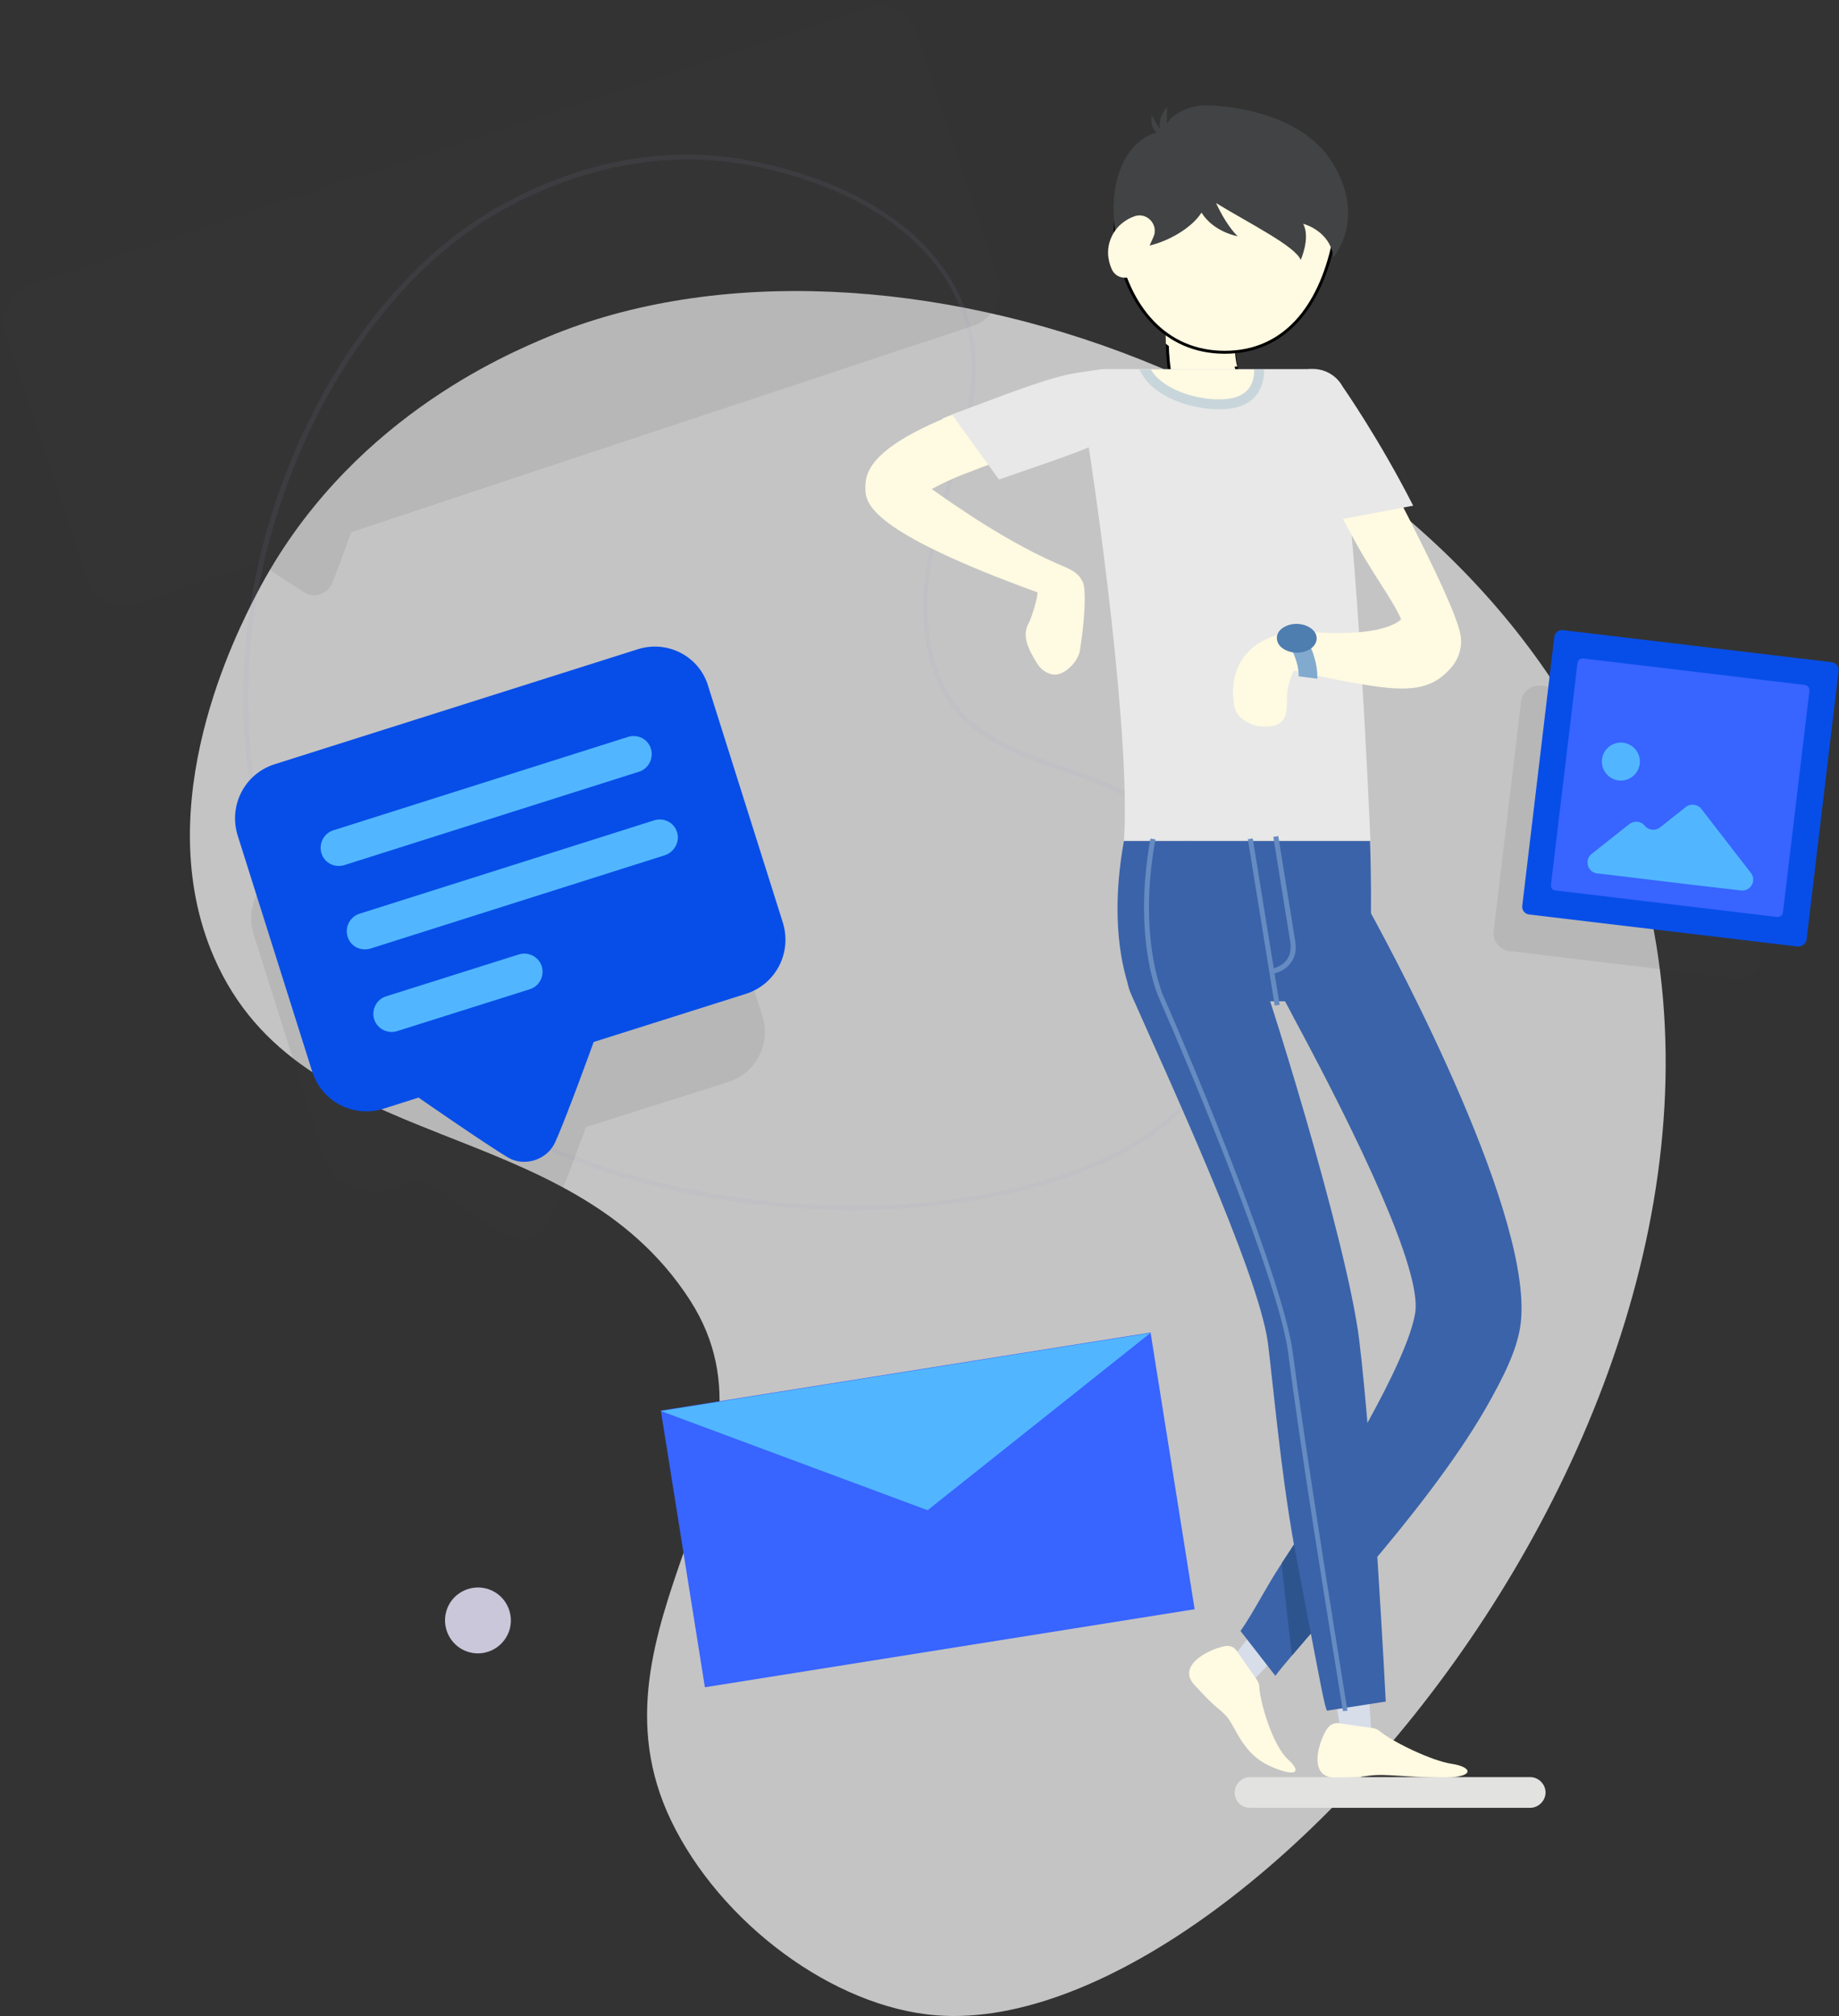 <svg width="125" height="137" viewBox="0 0 125 137" fill="none" xmlns="http://www.w3.org/2000/svg">
<rect x="0" y="0" width="125" height="137" fill="#333333" stroke="none"/>
<path d="M37.269 22.882C34.448 24.067 23.531 28.608 17.438 40.371C16.14 42.882 10.047 54.645 14.533 65.026C20.485 78.791 38.595 75.435 46.916 88.382C54.053 99.525 39.243 110.47 45.618 123.728C48.947 130.639 56.62 136.422 63.7 136.958C85.844 138.622 125.618 90.921 109.455 53.488C97.663 26.295 60.09 13.376 37.269 22.882Z" fill="#C4C4C4"/>
<path opacity="0.09" d="M57.974 82.233C56.958 82.233 55.914 82.205 54.843 82.148C39.018 81.274 26.098 74.222 20.287 63.305C11.006 45.872 20.118 21.584 34.081 13.94C41.133 10.047 47.255 10.16 51.147 10.95C57.804 12.275 62.713 15.35 64.969 19.581C67.395 24.123 66.098 28.383 64.716 32.868C63.474 36.901 62.205 41.048 63.728 45.533C65.082 49.539 68.608 50.78 72.36 52.106C76.168 53.46 80.118 54.842 82.233 59.215C84.462 63.841 84.18 70.159 81.613 73.968C78.115 79.045 68.862 82.233 57.974 82.233ZM46.747 10.837C43.277 10.837 38.961 11.627 34.25 14.222C20.428 21.81 11.401 45.9 20.597 63.164C26.352 73.996 39.187 80.963 54.899 81.838C66.972 82.515 77.607 79.271 81.359 73.798C83.869 70.103 84.151 63.897 81.951 59.384C79.892 55.124 76.027 53.77 72.275 52.444C68.467 51.09 64.857 49.821 63.446 45.674C61.895 41.076 63.192 36.873 64.433 32.783C65.788 28.354 67.085 24.151 64.716 19.723C62.515 15.576 57.663 12.557 51.119 11.26C49.85 11.006 48.383 10.837 46.747 10.837Z" fill="#AAAAD5"/>
<path d="M31.711 112.219C30.555 111.795 29.962 110.498 30.385 109.341C30.808 108.185 32.106 107.592 33.263 108.016C34.419 108.439 35.012 109.736 34.589 110.893C34.137 112.078 32.84 112.642 31.711 112.219Z" fill="#C9C7D9"/>
<path opacity="0.1" d="M58.961 0.541L2.064 19.384C0.682 19.835 -0.052 21.33 0.4 22.684L5.929 39.328C6.38 40.71 7.875 41.443 9.229 40.992L14.843 39.13L17.579 38.227C18.284 38.679 20.033 39.864 20.738 40.287C21.387 40.653 22.233 40.371 22.544 39.694C22.882 38.933 23.587 36.958 23.869 36.168L37.692 31.57L66.126 22.148C67.508 21.697 68.242 20.202 67.79 18.848L62.261 2.205C61.81 0.823 60.343 0.089 58.961 0.541Z" fill="#3F3F3F"/>
<path opacity="0.1" d="M120.343 48.467L104.744 46.605C104.067 46.521 103.474 47 103.39 47.677L101.528 63.277C101.443 63.954 101.923 64.546 102.6 64.631L118.199 66.493C118.876 66.577 119.468 66.098 119.553 65.421L121.415 49.821C121.499 49.172 121.02 48.552 120.343 48.467Z" fill="#3F3F3F"/>
<path d="M122.176 64.32L103.954 62.148C103.643 62.12 103.418 61.838 103.474 61.528L105.646 43.305C105.674 42.995 105.956 42.769 106.267 42.825L124.489 44.998C124.8 45.026 125.025 45.308 124.969 45.618L122.797 63.841C122.769 64.123 122.487 64.349 122.176 64.32Z" fill="#074EE8"/>
<path d="M105.42 60.146L107.226 45.054C107.254 44.856 107.423 44.744 107.592 44.744L122.684 46.549C122.882 46.577 122.994 46.746 122.994 46.916L121.189 62.007C121.161 62.205 120.992 62.318 120.822 62.318L105.731 60.512C105.533 60.512 105.42 60.343 105.42 60.146Z" fill="#3864FF"/>
<path d="M114.588 54.842L112.839 56.225C112.529 56.478 112.049 56.422 111.796 56.112C111.542 55.801 111.09 55.745 110.752 55.999L108.185 58.03C107.677 58.425 107.903 59.271 108.552 59.356L108.862 59.384L114.927 60.117L118.34 60.512C118.989 60.597 119.412 59.835 119.017 59.328L115.632 54.955C115.378 54.645 114.899 54.589 114.588 54.842Z" fill="#51B6FF"/>
<path d="M111.457 51.909C111.372 52.614 110.724 53.122 110.018 53.037C109.313 52.952 108.805 52.304 108.89 51.598C108.975 50.893 109.624 50.385 110.329 50.47C111.034 50.555 111.542 51.203 111.457 51.909Z" fill="#51B6FF"/>
<path opacity="0.1" d="M47.085 54.073C46.492 52.183 44.49 51.14 42.6 51.732L19.581 59.01C17.691 59.602 16.648 61.605 17.24 63.495L21.979 78.474C22.572 80.364 24.574 81.407 26.464 80.815L28.721 80.11C28.721 80.11 32.924 83.015 34.391 83.89C35.435 84.51 36.873 84.059 37.381 82.931C38.086 81.379 39.835 76.584 39.835 76.584L49.483 73.537C51.373 72.945 52.416 70.942 51.824 69.052L47.085 54.073Z" fill="#3F3F3F"/>
<path d="M43.343 44.123L18.66 51.937C16.629 52.586 15.529 54.73 16.15 56.761L21.227 72.84C21.876 74.871 24.02 75.971 26.051 75.35L28.449 74.589C28.449 74.589 32.962 77.72 34.513 78.651C35.642 79.328 37.193 78.82 37.729 77.635C38.491 75.971 40.353 70.809 40.353 70.809L50.705 67.537C52.736 66.888 53.836 64.744 53.216 62.713L48.138 46.634C47.546 44.603 45.374 43.474 43.343 44.123Z" fill="#074EE8"/>
<path d="M43.428 52.445L23.4 58.792C22.751 58.989 22.046 58.651 21.848 57.974C21.651 57.325 22.017 56.62 22.666 56.422L42.694 50.075C43.343 49.878 44.048 50.216 44.246 50.893C44.443 51.542 44.077 52.247 43.428 52.445Z" fill="#51B6FF"/>
<path d="M45.205 58.115L25.177 64.462C24.528 64.659 23.822 64.321 23.625 63.644C23.427 62.995 23.794 62.29 24.443 62.092L44.471 55.745C45.12 55.548 45.825 55.886 46.023 56.563C46.22 57.184 45.853 57.889 45.205 58.115Z" fill="#51B6FF"/>
<path d="M36.008 67.226L26.982 70.075C26.333 70.273 25.628 69.906 25.43 69.257C25.233 68.608 25.599 67.903 26.248 67.706L35.275 64.857C35.924 64.659 36.629 65.026 36.827 65.675C37.024 66.323 36.657 67.029 36.008 67.226Z" fill="#51B6FF"/>
<path d="M78.206 90.555L44.918 95.857L47.913 114.66L81.201 109.358L78.206 90.555Z" fill="#3864FF"/>
<path d="M63.051 102.629L78.199 90.584L44.913 95.887L63.051 102.629Z" fill="#51B6FF"/>
<path d="M84.969 122.853H104.01C104.574 122.853 105.054 122.374 105.054 121.81C105.054 121.245 104.574 120.766 104.01 120.766H84.969C84.405 120.766 83.925 121.245 83.925 121.81C83.925 122.402 84.377 122.853 84.969 122.853Z" fill="#E2E2E1"/>
<path d="M91.26 118.425L90.357 112.924L92.84 112.162L93.234 118.03L91.26 118.425Z" fill="#D7DDE9"/>
<path d="M93.319 117.437C93.488 117.465 93.629 117.522 93.77 117.635C94.645 118.368 97.325 119.666 98.679 119.863C100.146 120.089 100.23 120.794 98.143 120.794C96.084 120.794 94.56 120.597 93.658 120.625C92.727 120.653 92.981 120.794 90.724 120.794C88.975 120.794 89.539 118.566 90.16 117.55C90.357 117.24 90.611 117.071 90.978 117.099L93.319 117.437Z" fill="#FFFAE2"/>
<path d="M83.277 113.291L86.718 108.918L88.947 110.244L84.913 114.475L83.277 113.291Z" fill="#D7DDE9"/>
<path d="M85.42 114.137C85.505 114.278 85.59 114.419 85.59 114.588C85.646 115.717 86.52 118.65 87.564 119.581C88.608 120.54 87.931 120.766 86.238 119.976C84.377 119.102 83.954 117.212 83.305 116.563C82.656 115.914 82.712 116.168 81.189 114.504C80.004 113.234 82.007 112.134 83.192 111.88C83.559 111.796 83.841 111.88 84.066 112.19L85.42 114.137Z" fill="#FFFAE2"/>
<mask id="path-22-inside-1" fill="white">
<path d="M81.725 20.315C81.725 20.315 81.048 24.828 82.346 26.916C83.644 29.003 83.841 29.313 83.841 29.313"/>
</mask>
<path d="M81.725 20.315C81.725 20.315 81.048 24.828 82.346 26.916C83.644 29.003 83.841 29.313 83.841 29.313" fill="#FFFAE2"/>
<path d="M81.725 20.315C81.528 20.285 81.528 20.285 81.528 20.285C81.528 20.285 81.528 20.285 81.528 20.285C81.528 20.286 81.528 20.286 81.527 20.286C81.527 20.287 81.527 20.288 81.527 20.289C81.527 20.291 81.526 20.295 81.525 20.299C81.524 20.308 81.522 20.321 81.52 20.339C81.515 20.373 81.508 20.423 81.5 20.488C81.484 20.617 81.463 20.804 81.441 21.034C81.397 21.494 81.353 22.129 81.349 22.831C81.346 23.533 81.383 24.305 81.504 25.036C81.625 25.766 81.832 26.468 82.176 27.021L82.516 26.81C82.211 26.32 82.016 25.675 81.899 24.971C81.782 24.269 81.746 23.521 81.749 22.834C81.752 22.146 81.796 21.523 81.839 21.072C81.86 20.846 81.882 20.663 81.897 20.538C81.905 20.475 81.912 20.426 81.916 20.393C81.918 20.377 81.92 20.365 81.921 20.356C81.922 20.352 81.922 20.349 81.923 20.347C81.923 20.346 81.923 20.346 81.923 20.345C81.923 20.345 81.923 20.345 81.923 20.345C81.923 20.345 81.923 20.345 81.923 20.345C81.923 20.345 81.923 20.345 81.725 20.315ZM82.176 27.021C82.825 28.065 83.199 28.665 83.41 29.003C83.516 29.173 83.582 29.277 83.621 29.339C83.64 29.37 83.653 29.39 83.661 29.403C83.665 29.409 83.668 29.414 83.669 29.416C83.67 29.418 83.671 29.419 83.672 29.42C83.672 29.42 83.672 29.42 83.672 29.42C83.672 29.421 83.672 29.421 83.672 29.421C83.672 29.421 83.672 29.421 83.672 29.421C83.672 29.421 83.672 29.421 83.672 29.421C83.672 29.421 83.672 29.421 83.841 29.313C84.01 29.206 84.01 29.206 84.01 29.206C84.01 29.206 84.01 29.206 84.01 29.206C84.01 29.206 84.01 29.206 84.01 29.206C84.01 29.206 84.01 29.206 84.01 29.206C84.01 29.206 84.009 29.206 84.009 29.205C84.009 29.205 84.008 29.204 84.007 29.202C84.006 29.2 84.003 29.195 83.999 29.189C83.991 29.177 83.978 29.157 83.959 29.126C83.921 29.064 83.855 28.96 83.75 28.791C83.538 28.453 83.165 27.854 82.516 26.81L82.176 27.021Z" fill="black" mask="url(#path-22-inside-1)"/>
<path d="M85.004 31.23L85.004 31.23L85.001 31.231C84.651 31.447 84.246 31.555 83.869 31.555C83.112 31.555 82.358 31.176 81.954 30.45L81.947 30.438L81.94 30.431C81.939 30.43 81.936 30.425 81.929 30.414C81.918 30.397 81.903 30.373 81.881 30.337C81.859 30.302 81.83 30.256 81.794 30.197C81.758 30.139 81.715 30.069 81.662 29.984C81.451 29.642 81.091 29.063 80.484 28.104C79.652 26.773 79.371 24.961 79.343 23.36L79.343 23.358C79.287 21.786 79.455 20.439 79.539 19.995L79.539 19.995L79.539 19.992C79.728 18.776 80.863 17.912 82.105 18.101C83.321 18.29 84.185 19.424 83.996 20.666C83.882 21.351 83.854 22.147 83.854 22.882C83.854 23.647 83.91 24.387 84.025 24.932C84.082 25.244 84.169 25.542 84.293 25.729C84.955 26.786 85.336 27.399 85.551 27.747C85.658 27.922 85.724 28.03 85.763 28.095L85.803 28.161L85.812 28.175L85.813 28.178L85.814 28.179L85.814 28.179L85.814 28.179L85.814 28.18C86.435 29.232 86.084 30.609 85.004 31.23Z" fill="#FFFAE2" stroke="black" stroke-width="0.2"/>
<path d="M76.394 57.155C76.873 50.413 74.616 33.686 73.46 27.028C73.291 26.013 74.052 25.082 75.096 25.082H88.946C89.68 25.082 90.357 25.59 90.554 26.295C92.134 32.332 93.15 57.127 93.15 57.127H76.394V57.155Z" fill="#E8E8E8"/>
<path d="M99.271 43.136C99.045 41.866 97.494 38.622 95.773 35.237C93.939 31.655 91.88 27.875 90.921 26.182C90.385 25.223 89.172 24.885 88.213 25.392C87.254 25.928 86.916 27.141 87.423 28.101C88.89 30.752 90.385 33.545 91.711 36.055C93.206 38.933 94.645 40.681 95.237 42.092C94.165 43.023 91.485 43.108 89.37 42.966C88.777 42.91 86.521 42.741 85.026 44.123C84.433 44.659 83.756 45.646 83.813 47.198C83.869 48.27 84.01 48.693 84.969 49.172C85.364 49.37 85.872 49.398 86.295 49.37C87.395 49.229 87.48 48.636 87.48 47.367C87.48 46.464 87.959 45.562 87.959 45.562C87.959 45.562 91.175 46.352 93.855 46.69C96.535 47.029 97.635 46.492 98.622 45.392C99.186 44.744 99.412 43.925 99.271 43.136Z" fill="#FFFAE2"/>
<path d="M77.127 68.044C77.127 68.044 75.096 64.32 76.394 57.155H93.121C93.121 57.155 93.347 62.6 92.98 68.044H77.127Z" fill="#3A63A9"/>
<path d="M95.745 35.237L93.798 35.632L91.711 36.055C90.413 33.545 88.89 30.724 87.423 28.101C86.887 27.141 87.254 25.928 88.213 25.392C89.172 24.857 90.385 25.223 90.921 26.182C91.852 27.875 93.911 31.655 95.745 35.237Z" fill="#FFFAE2"/>
<path d="M76.93 26.662C76.676 25.59 75.576 24.941 74.532 25.223C69.737 26.408 66.408 27.48 64.095 28.467C58.763 30.724 58.82 32.388 58.82 33.234C58.848 34.194 59.045 36.084 70.526 40.258C70.526 40.597 70.16 41.895 69.934 42.318C69.398 43.277 69.962 44.208 70.526 45.139C70.724 45.449 71.175 45.844 71.711 45.844C72.416 45.844 73.291 44.941 73.404 44.208C73.827 41.528 73.77 39.948 73.629 39.638C73.629 39.61 73.601 39.581 73.601 39.553C73.545 39.469 73.516 39.384 73.46 39.299C73.432 39.243 73.376 39.215 73.347 39.158C73.291 39.102 73.263 39.045 73.206 39.017C73.122 38.933 73.037 38.876 72.952 38.82C72.924 38.82 72.924 38.792 72.896 38.792C72.755 38.707 72.614 38.622 72.473 38.566C68.58 36.958 64.941 34.363 63.333 33.234C63.897 32.924 64.687 32.529 65.674 32.163C68.129 31.175 71.739 30.019 75.435 29.116C76.535 28.806 77.184 27.734 76.93 26.662Z" fill="#FFFAE2"/>
<path d="M96.055 34.363L93.375 34.87L91.288 35.265L89.511 35.604C87.226 31.119 86.69 30.103 86.605 28.58C86.52 26.859 86.972 25.985 88.1 25.364C89.229 24.744 90.639 25.139 91.26 26.267C91.316 26.352 93.742 29.821 96.055 34.363Z" fill="#E8E8E8"/>
<path d="M103.333 90.159C103.079 91.796 102.205 93.573 100.963 95.745C98.876 99.356 95.688 103.389 92.811 106.746C90.808 109.087 88.975 111.118 87.818 112.501C87.31 113.093 86.915 113.573 86.69 113.883L84.32 110.836C85.195 109.595 86.013 107.931 87.028 106.379C87.057 106.351 87.085 106.295 87.113 106.267C89.031 103.361 91.09 100.089 92.727 97.099C92.783 96.986 92.839 96.901 92.896 96.788C94.645 93.629 95.942 90.837 96.196 89.2C96.647 86.295 92.275 77.212 87.959 69.201C87.48 68.27 86.972 67.367 86.492 66.492C86.323 66.182 86.239 65.872 86.21 65.533C86.097 64.067 87.169 62.374 88.495 61.641C90.103 60.738 92.191 60.286 93.093 61.894C94.927 65.223 104.433 83.023 103.333 90.159Z" fill="#3A63A9"/>
<path d="M92.811 106.746C90.808 109.088 88.975 111.119 87.818 112.501C87.621 110.865 87.423 109.088 87.226 107.282C87.198 106.944 87.141 106.577 87.113 106.238C89.031 103.333 91.091 100.061 92.727 97.071C92.839 100.033 92.839 103.502 92.811 106.746Z" fill="#2D548D"/>
<path d="M92.388 91.062C91.57 84.377 85.956 66.408 85.082 64.433C84.348 62.741 80.286 62.374 78.594 63.136C76.901 63.869 76.14 65.844 76.873 67.536C79.13 72.67 85.533 86.408 86.182 91.26C86.549 94.165 87.056 100.004 87.959 104.997C88.608 108.467 89.257 111.852 89.736 114.306C90.159 116.45 90.159 116.055 90.188 116.252L94.193 115.632C94.193 115.632 93.347 98.961 92.388 91.062Z" fill="#3A63A9"/>
<path d="M75.463 29.06C71.768 29.962 68.157 31.119 65.703 32.106L64.067 28.439C66.38 27.48 69.708 26.38 74.504 25.195C75.576 24.941 76.648 25.59 76.902 26.634C77.184 27.734 76.535 28.806 75.463 29.06Z" fill="#FFFAE2"/>
<path d="M74.56 25.139C75.829 24.941 76.76 25.562 77.099 26.803C77.437 28.044 76.591 29.003 75.463 29.652C74.109 30.442 73.629 30.611 67.903 32.586L64.715 28.185C72.05 25.336 72.416 25.449 74.56 25.139Z" fill="#E8E8E8"/>
<path d="M84.095 24.913C83.982 24.913 83.869 24.913 83.785 24.913C82.064 24.913 80.484 24.349 79.243 23.361C79.187 21.782 79.356 20.428 79.44 19.977C79.638 18.707 80.823 17.804 82.12 18.002C83.39 18.199 84.292 19.384 84.095 20.682C83.982 21.359 83.954 22.148 83.954 22.882C83.897 23.615 83.954 24.349 84.095 24.913Z" fill="#FFFAE2"/>
<path d="M90.626 16.542L90.626 16.542C90.163 18.689 89.337 20.539 88.119 21.851C86.903 23.161 85.293 23.939 83.249 23.939C81.217 23.939 79.565 23.167 78.325 21.861C77.083 20.553 76.25 18.704 75.872 16.546C75.54 14.554 76.362 12.575 77.785 11.089C79.208 9.604 81.221 8.624 83.249 8.624L83.249 8.624C85.305 8.61 87.368 9.597 88.808 11.09C90.248 12.582 91.054 14.566 90.626 16.542Z" fill="#FFFAE2" stroke="black" stroke-width="0.2"/>
<path d="M91.288 116.281L91.26 116.168C90.132 109.172 88.411 98.622 87.565 91.965C86.944 87.113 80.936 72.727 78.679 67.593C78.651 67.564 78.651 67.508 78.651 67.48C78.651 67.451 78.651 67.451 78.623 67.423C78.256 66.436 77.156 62.769 78.199 56.986L78.538 57.042C77.494 62.741 78.594 66.323 78.933 67.31C78.933 67.339 78.961 67.367 78.961 67.395C78.961 67.423 78.961 67.451 78.989 67.48C81.246 72.614 87.254 87.056 87.875 91.937C88.749 98.566 90.442 109.144 91.57 116.14L91.598 116.252L91.288 116.281Z" fill="#658BC1"/>
<path d="M85.928 25.11C85.928 26.126 85.533 27.818 82.882 27.818C80.964 27.818 78.538 27 77.635 25.449L77.438 25.11H85.928Z" fill="#C8D6DB"/>
<path d="M78.227 25.11C78.933 26.352 81.048 27.141 82.882 27.141C84.715 27.141 85.251 26.239 85.251 25.11H78.227Z" fill="#FFFAE2"/>
<path d="M88.27 45.957C88.27 45.928 88.382 44.8 87.198 43.164L88.298 42.515C89.68 44.574 89.539 46.041 89.539 46.126L88.27 45.957Z" fill="#82AACE"/>
<path d="M87.423 42.543C88.044 42.261 88.862 42.402 89.285 42.854C89.68 43.305 89.51 43.926 88.862 44.208C88.241 44.49 87.423 44.349 87 43.897C86.605 43.418 86.774 42.825 87.423 42.543Z" fill="#4E7DB0"/>
<path d="M90.555 11.034C88.298 7.395 82.741 7.113 81.669 7.17C81.105 7.198 79.863 7.536 79.328 8.383C79.299 7.79 79.328 7.254 79.328 7.254C78.848 7.847 78.763 8.354 78.848 8.749C78.509 8.298 78.284 7.819 78.284 7.819C78.199 8.439 78.368 8.806 78.622 9.003C77.099 9.37 75.153 11.514 75.83 15.914C76.112 17.833 80.456 16.366 81.669 14.447C82.487 15.773 84.123 16.055 84.123 16.055C83.559 15.491 83.051 14.645 82.656 13.799C84.969 15.209 88.044 16.732 88.411 17.663C88.411 17.663 89.088 16.168 88.58 15.209C88.58 15.209 90.413 15.661 90.639 17.494C90.611 17.438 92.952 14.927 90.555 11.034Z" fill="#424344"/>
<path d="M85.153 56.977L84.819 57.031L86.645 68.337L86.98 68.283L85.153 56.977Z" fill="#658BC1"/>
<path d="M86.464 66.182L86.408 65.844C86.408 65.844 87.113 65.731 87.48 65.195C87.705 64.885 87.762 64.49 87.705 64.038L86.549 56.873L86.887 56.817L88.044 63.982C88.128 64.546 88.044 65.026 87.762 65.392C87.31 66.069 86.492 66.182 86.464 66.182Z" fill="#658BC1"/>
<path d="M75.548 16.112C75.209 16.845 75.266 17.635 75.576 18.312C75.942 19.102 77.099 19.046 77.438 18.256L78.397 16.112C78.763 15.322 78.03 14.447 77.184 14.673C76.478 14.899 75.858 15.407 75.548 16.112Z" fill="#FFFAE2"/>
</svg>
